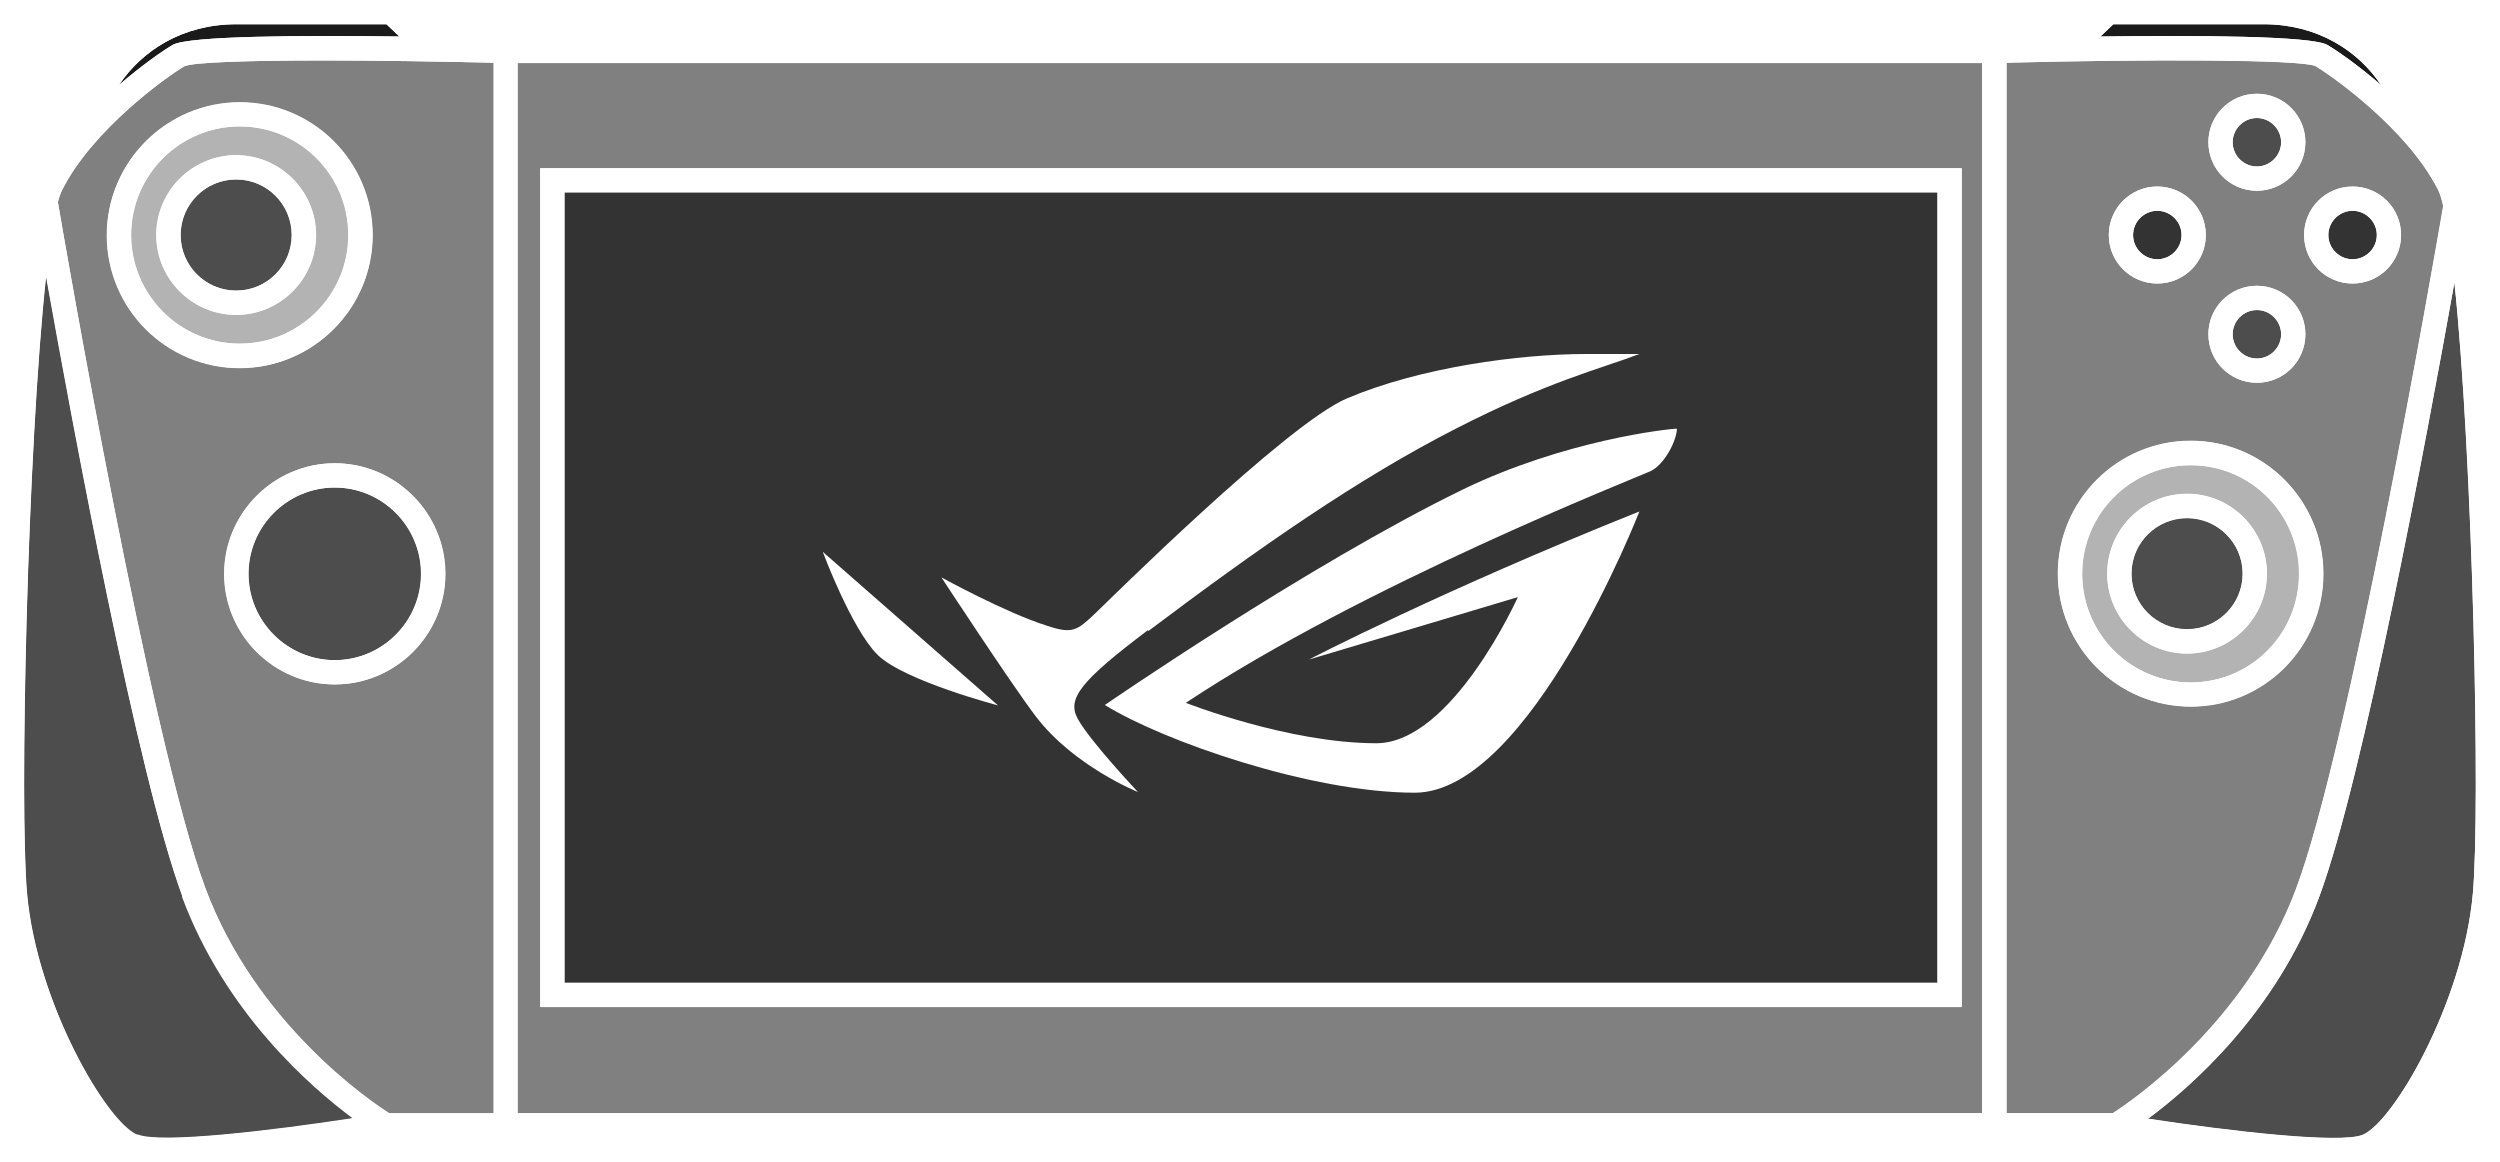 <?xml version="1.0" encoding="UTF-8"?>
<svg id="_圖層_2" data-name="圖層 2" xmlns="http://www.w3.org/2000/svg" viewBox="0 0 77.33 35.94">
  <defs>
    <style>
      .cls-1 {
        fill: #fff;
      }

      .cls-2 {
        fill: #b3b3b3;
      }

      .cls-3 {
        fill: #333;
      }

      .cls-4 {
        fill: #1a1a1a;
      }

      .cls-5 {
        fill: gray;
      }

      .cls-6 {
        fill: #4d4d4d;
      }
    </style>
  </defs>
  <g id="Layer_2" data-name="Layer 2">
    <g>
      <g>
        <path class="cls-4" d="M71.99,1.39c.27,.16,.93,.61,1.66,1.24-.71-1.06-1.96-1.88-3.63-1.88h-4.65l-.4,.38c3.03-.04,6.53-.02,7.02,.26Z"/>
        <circle class="cls-3" cx="72.77" cy="7.27" r=".75"/>
        <circle class="cls-6" cx="69.81" cy="10.34" r=".75"/>
        <circle class="cls-6" cx="7.3" cy="7.27" r="1.72"/>
        <rect class="cls-3" x="17.46" y="5.95" width="42.47" height="24.45"/>
        <path class="cls-5" d="M5.7,2.05c-.51,.3-2.84,1.94-3.78,3.83-.04,.09-.09,.22-.13,.37,.2,1.19,2.89,16.73,4.56,21.22,1.57,4.22,5.14,6.63,5.69,6.98h3.23V1.94c-1.78-.04-3.62-.07-5.22-.07-2.28,0-4.05,.05-4.35,.18Zm8.08,15.7c0,1.89-1.54,3.42-3.42,3.42s-3.42-1.54-3.42-3.42,1.54-3.42,3.42-3.42,3.42,1.54,3.42,3.42Zm-2.26-10.47c0,2.26-1.84,4.11-4.11,4.11s-4.11-1.84-4.11-4.11S5.15,3.17,7.41,3.17s4.11,1.84,4.11,4.11Z"/>
        <path class="cls-5" d="M16.01,34.44H61.31V1.95H16.01V34.44Zm.69-29.23H60.68V31.15H16.71V5.2Z"/>
        <circle class="cls-3" cx="66.73" cy="7.27" r=".75"/>
        <path class="cls-2" d="M4.06,7.27c0,1.85,1.51,3.36,3.36,3.36s3.36-1.5,3.36-3.36-1.51-3.36-3.36-3.36-3.36,1.5-3.36,3.36Zm5.72,0c0,1.36-1.11,2.47-2.47,2.47s-2.47-1.11-2.47-2.47,1.11-2.47,2.47-2.47,2.47,1.11,2.47,2.47Z"/>
        <path class="cls-6" d="M69.81,5.15c.41,0,.75-.34,.75-.75s-.34-.75-.75-.75-.75,.34-.75,.75,.34,.75,.75,.75Z"/>
        <path class="cls-2" d="M67.76,14.39c-1.85,0-3.36,1.5-3.36,3.36s1.51,3.36,3.36,3.36,3.35-1.5,3.35-3.36-1.5-3.36-3.35-3.36Zm-.11,5.83c-1.36,0-2.47-1.11-2.47-2.47s1.11-2.47,2.47-2.47,2.47,1.11,2.47,2.47-1.11,2.47-2.47,2.47Z"/>
        <path class="cls-6" d="M5.64,27.73c-1.38-3.72-3.38-14.48-4.22-19.19-.57,5.29-.83,16.42-.59,19.11,.31,3.39,2.48,7.09,3.41,7.46,.7,.28,4.15-.12,6.68-.51-1.32-.98-3.96-3.28-5.29-6.86Z"/>
        <path class="cls-5" d="M71.04,27.46c1.63-4.37,4.21-19.21,4.54-21.09-.05-.22-.11-.39-.16-.5-.95-1.88-3.27-3.53-3.8-3.83-.5-.21-5.23-.21-9.55-.1V34.44h3.29c.57-.36,4.12-2.77,5.68-6.97Zm1.73-21.69c.83,0,1.5,.67,1.5,1.5s-.67,1.5-1.5,1.5-1.5-.67-1.5-1.5,.67-1.5,1.5-1.5Zm-2.96-2.87c.83,0,1.5,.67,1.5,1.5s-.67,1.5-1.5,1.5-1.5-.67-1.5-1.5,.67-1.5,1.5-1.5Zm0,5.94c.83,0,1.5,.67,1.5,1.5s-.67,1.5-1.5,1.5-1.5-.67-1.5-1.5,.67-1.5,1.5-1.5Zm-3.08-3.07c.83,0,1.5,.67,1.5,1.5s-.67,1.5-1.5,1.5-1.5-.67-1.5-1.5,.67-1.5,1.5-1.5Zm-3.08,11.97c0-2.26,1.84-4.11,4.11-4.11s4.1,1.84,4.1,4.11-1.84,4.11-4.1,4.11-4.11-1.84-4.11-4.11Z"/>
        <path class="cls-4" d="M12.35,1.13l-.4-.38H7.31c-1.67,0-2.92,.82-3.63,1.88,.73-.63,1.38-1.08,1.66-1.24,.48-.28,3.99-.3,7.02-.26Z"/>
        <path class="cls-6" d="M7.68,17.75c0,1.47,1.2,2.67,2.67,2.67s2.67-1.2,2.67-2.67-1.2-2.67-2.67-2.67-2.67,1.2-2.67,2.67Z"/>
        <path class="cls-6" d="M71.74,27.73c-1.34,3.59-3.98,5.9-5.3,6.87,2.56,.39,5.94,.78,6.64,.5,.94-.38,3.11-4.07,3.41-7.46,.24-2.66,0-13.55-.57-18.91-.86,4.81-2.82,15.33-4.18,19Z"/>
        <path class="cls-6" d="M67.65,16.02c-.95,0-1.72,.77-1.72,1.72s.77,1.72,1.72,1.72,1.72-.77,1.72-1.72-.77-1.72-1.72-1.72Z"/>
        <path class="cls-1" d="M4.83,7.27c0,1.36,1.11,2.47,2.47,2.47s2.47-1.11,2.47-2.47-1.11-2.47-2.47-2.47-2.47,1.11-2.47,2.47Zm4.2,0c0,.95-.77,1.72-1.72,1.72s-1.72-.77-1.72-1.72,.77-1.72,1.72-1.72,1.72,.77,1.72,1.72Z"/>
        <path class="cls-1" d="M6.93,17.75c0,1.89,1.54,3.42,3.42,3.42s3.42-1.54,3.42-3.42-1.54-3.42-3.42-3.42-3.42,1.54-3.42,3.42Zm6.1,0c0,1.47-1.2,2.67-2.67,2.67s-2.67-1.2-2.67-2.67,1.2-2.67,2.67-2.67,2.67,1.2,2.67,2.67Z"/>
        <path class="cls-1" d="M3.31,7.27c0,2.26,1.84,4.11,4.11,4.11s4.11-1.84,4.11-4.11-1.84-4.11-4.11-4.11S3.31,5.01,3.31,7.27Zm7.46,0c0,1.85-1.51,3.36-3.36,3.36s-3.36-1.5-3.36-3.36,1.51-3.36,3.36-3.36,3.36,1.5,3.36,3.36Z"/>
        <path class="cls-1" d="M67.65,15.27c-1.36,0-2.47,1.11-2.47,2.47s1.11,2.47,2.47,2.47,2.47-1.11,2.47-2.47-1.11-2.47-2.47-2.47Zm0,4.2c-.95,0-1.72-.77-1.72-1.72s.77-1.72,1.72-1.72,1.72,.77,1.72,1.72-.77,1.72-1.72,1.72Z"/>
        <path class="cls-1" d="M71.87,17.75c0-2.26-1.84-4.11-4.1-4.11s-4.11,1.84-4.11,4.11,1.84,4.11,4.11,4.11,4.1-1.84,4.1-4.11Zm-4.1,3.36c-1.85,0-3.36-1.5-3.36-3.36s1.51-3.36,3.36-3.36,3.35,1.5,3.35,3.36-1.5,3.36-3.35,3.36Z"/>
        <path class="cls-1" d="M76.35,6.3h-.03c-.07-.33-.15-.6-.23-.76-.28-.55-.66-1.08-1.08-1.56-.37-1.99-2.17-3.97-4.98-3.97h-4.95l-1.19,1.15c-.84,.02-1.61,.03-2.2,.05H15.65c-.6-.02-1.36-.03-2.2-.05l-1.19-1.15H7.31C4.49,0,2.69,1.98,2.32,3.97c-.42,.49-.8,1.01-1.08,1.56C.18,7.66-.19,24.64,.09,27.71c.3,3.36,2.51,7.54,3.88,8.09,.25,.1,.69,.14,1.24,.14,2.21,0,6.22-.67,6.72-.76H62.06s3.28,0,3.28,0c.55,.09,4.56,.76,6.78,.76,.55,0,.99-.04,1.23-.14,1.37-.55,3.57-4.73,3.88-8.09,.25-2.81-.03-17.29-.9-21.33,0-.03,.01-.06,.01-.08ZM7.31,.75h4.65l.4,.38c-3.03-.04-6.53-.02-7.02,.26-.27,.16-.93,.61-1.66,1.24,.71-1.06,1.96-1.88,3.63-1.88Zm-3.06,34.35c-.94-.38-3.11-4.07-3.41-7.46-.24-2.69,.01-13.82,.59-19.11,.84,4.71,2.83,15.48,4.22,19.19,1.33,3.58,3.97,5.88,5.29,6.86-2.53,.39-5.98,.8-6.68,.51Zm11.02-.67h-3.23c-.55-.35-4.12-2.75-5.69-6.97C4.67,22.98,1.99,7.44,1.79,6.25c.04-.15,.08-.29,.13-.37,.95-1.88,3.27-3.53,3.78-3.83,.3-.13,2.07-.18,4.35-.18,1.59,0,3.44,.03,5.22,.07V34.44Zm46.05,0H16.01V1.95H61.31V34.44ZM65.37,.75h4.65c1.67,0,2.92,.82,3.63,1.88-.73-.63-1.38-1.08-1.66-1.24-.48-.28-3.99-.3-7.02-.26l.4-.38Zm-3.31,33.69V1.94c4.32-.11,9.05-.1,9.55,.1,.52,.31,2.85,1.95,3.8,3.83,.06,.11,.11,.28,.16,.5-.32,1.88-2.91,16.72-4.54,21.09-1.56,4.2-5.12,6.61-5.68,6.97h-3.29Zm14.43-6.79c-.31,3.39-2.48,7.09-3.41,7.46-.7,.28-4.08-.11-6.64-.5,1.32-.98,3.97-3.28,5.3-6.87,1.36-3.67,3.32-14.19,4.18-19,.56,5.36,.81,16.25,.57,18.91Z"/>
        <path class="cls-1" d="M69.81,5.9c.83,0,1.5-.67,1.5-1.5s-.67-1.5-1.5-1.5-1.5,.67-1.5,1.5,.67,1.5,1.5,1.5Zm0-2.25c.41,0,.75,.34,.75,.75s-.34,.75-.75,.75-.75-.34-.75-.75,.34-.75,.75-.75Z"/>
        <path class="cls-1" d="M66.73,8.77c.83,0,1.5-.67,1.5-1.5s-.67-1.5-1.5-1.5-1.5,.67-1.5,1.5,.67,1.5,1.5,1.5Zm0-2.25c.41,0,.75,.34,.75,.75s-.34,.75-.75,.75-.75-.34-.75-.75,.34-.75,.75-.75Z"/>
        <path class="cls-1" d="M69.81,11.84c.83,0,1.5-.67,1.5-1.5s-.67-1.5-1.5-1.5-1.5,.67-1.5,1.5,.67,1.5,1.5,1.5Zm0-2.25c.41,0,.75,.34,.75,.75s-.34,.75-.75,.75-.75-.34-.75-.75,.34-.75,.75-.75Z"/>
        <path class="cls-1" d="M72.77,8.77c.83,0,1.5-.67,1.5-1.5s-.67-1.5-1.5-1.5-1.5,.67-1.5,1.5,.67,1.5,1.5,1.5Zm0-2.25c.41,0,.75,.34,.75,.75s-.34,.75-.75,.75-.75-.34-.75-.75,.34-.75,.75-.75Z"/>
        <path class="cls-1" d="M60.68,5.2H16.71V31.15H60.68V5.2Zm-.75,25.2H17.46V5.95H59.93V30.4Z"/>
      </g>
      <g>
        <path class="cls-1" d="M34.18,21.81c1.81,1.12,6.38,2.71,9.58,2.71,3.56,0,6.95-8.7,6.95-8.7-6.15,2.46-10.22,4.58-10.22,4.58l6.46-1.93s-2.03,4.52-4.38,4.52c-2.72,0-5.89-1.25-5.89-1.25,5.48-3.64,13.9-6.95,14.36-7.16,.45-.2,.83-.97,.83-1.32-.24,0-3.47,.35-6.64,1.89-4.76,2.32-11.06,6.66-11.06,6.66Z"/>
        <path class="cls-1" d="M27.15,20.26c.82,.8,3.72,1.56,3.72,1.56l-5.42-4.75s.89,2.39,1.7,3.19Z"/>
        <path class="cls-1" d="M35.52,19.52c3.44-2.59,6.48-4.71,9.51-6.26,2.85-1.46,4.47-1.85,5.68-2.31-.3,0-.95,0-1.65,0-2.06,0-5.12,.41-7.39,1.37-1.89,.8-7.44,6.32-7.8,6.66-.56,.53-.7,.64-1.5,.37-1.27-.4-3.25-1.49-3.25-1.49,0,0,2.16,3.3,2.92,4.3,1.17,1.54,3.16,2.34,3.16,2.34,0,0-1.48-1.57-1.86-2.26-.35-.63,.09-1.18,2.17-2.75Z"/>
      </g>
    </g>
  </g>
</svg>